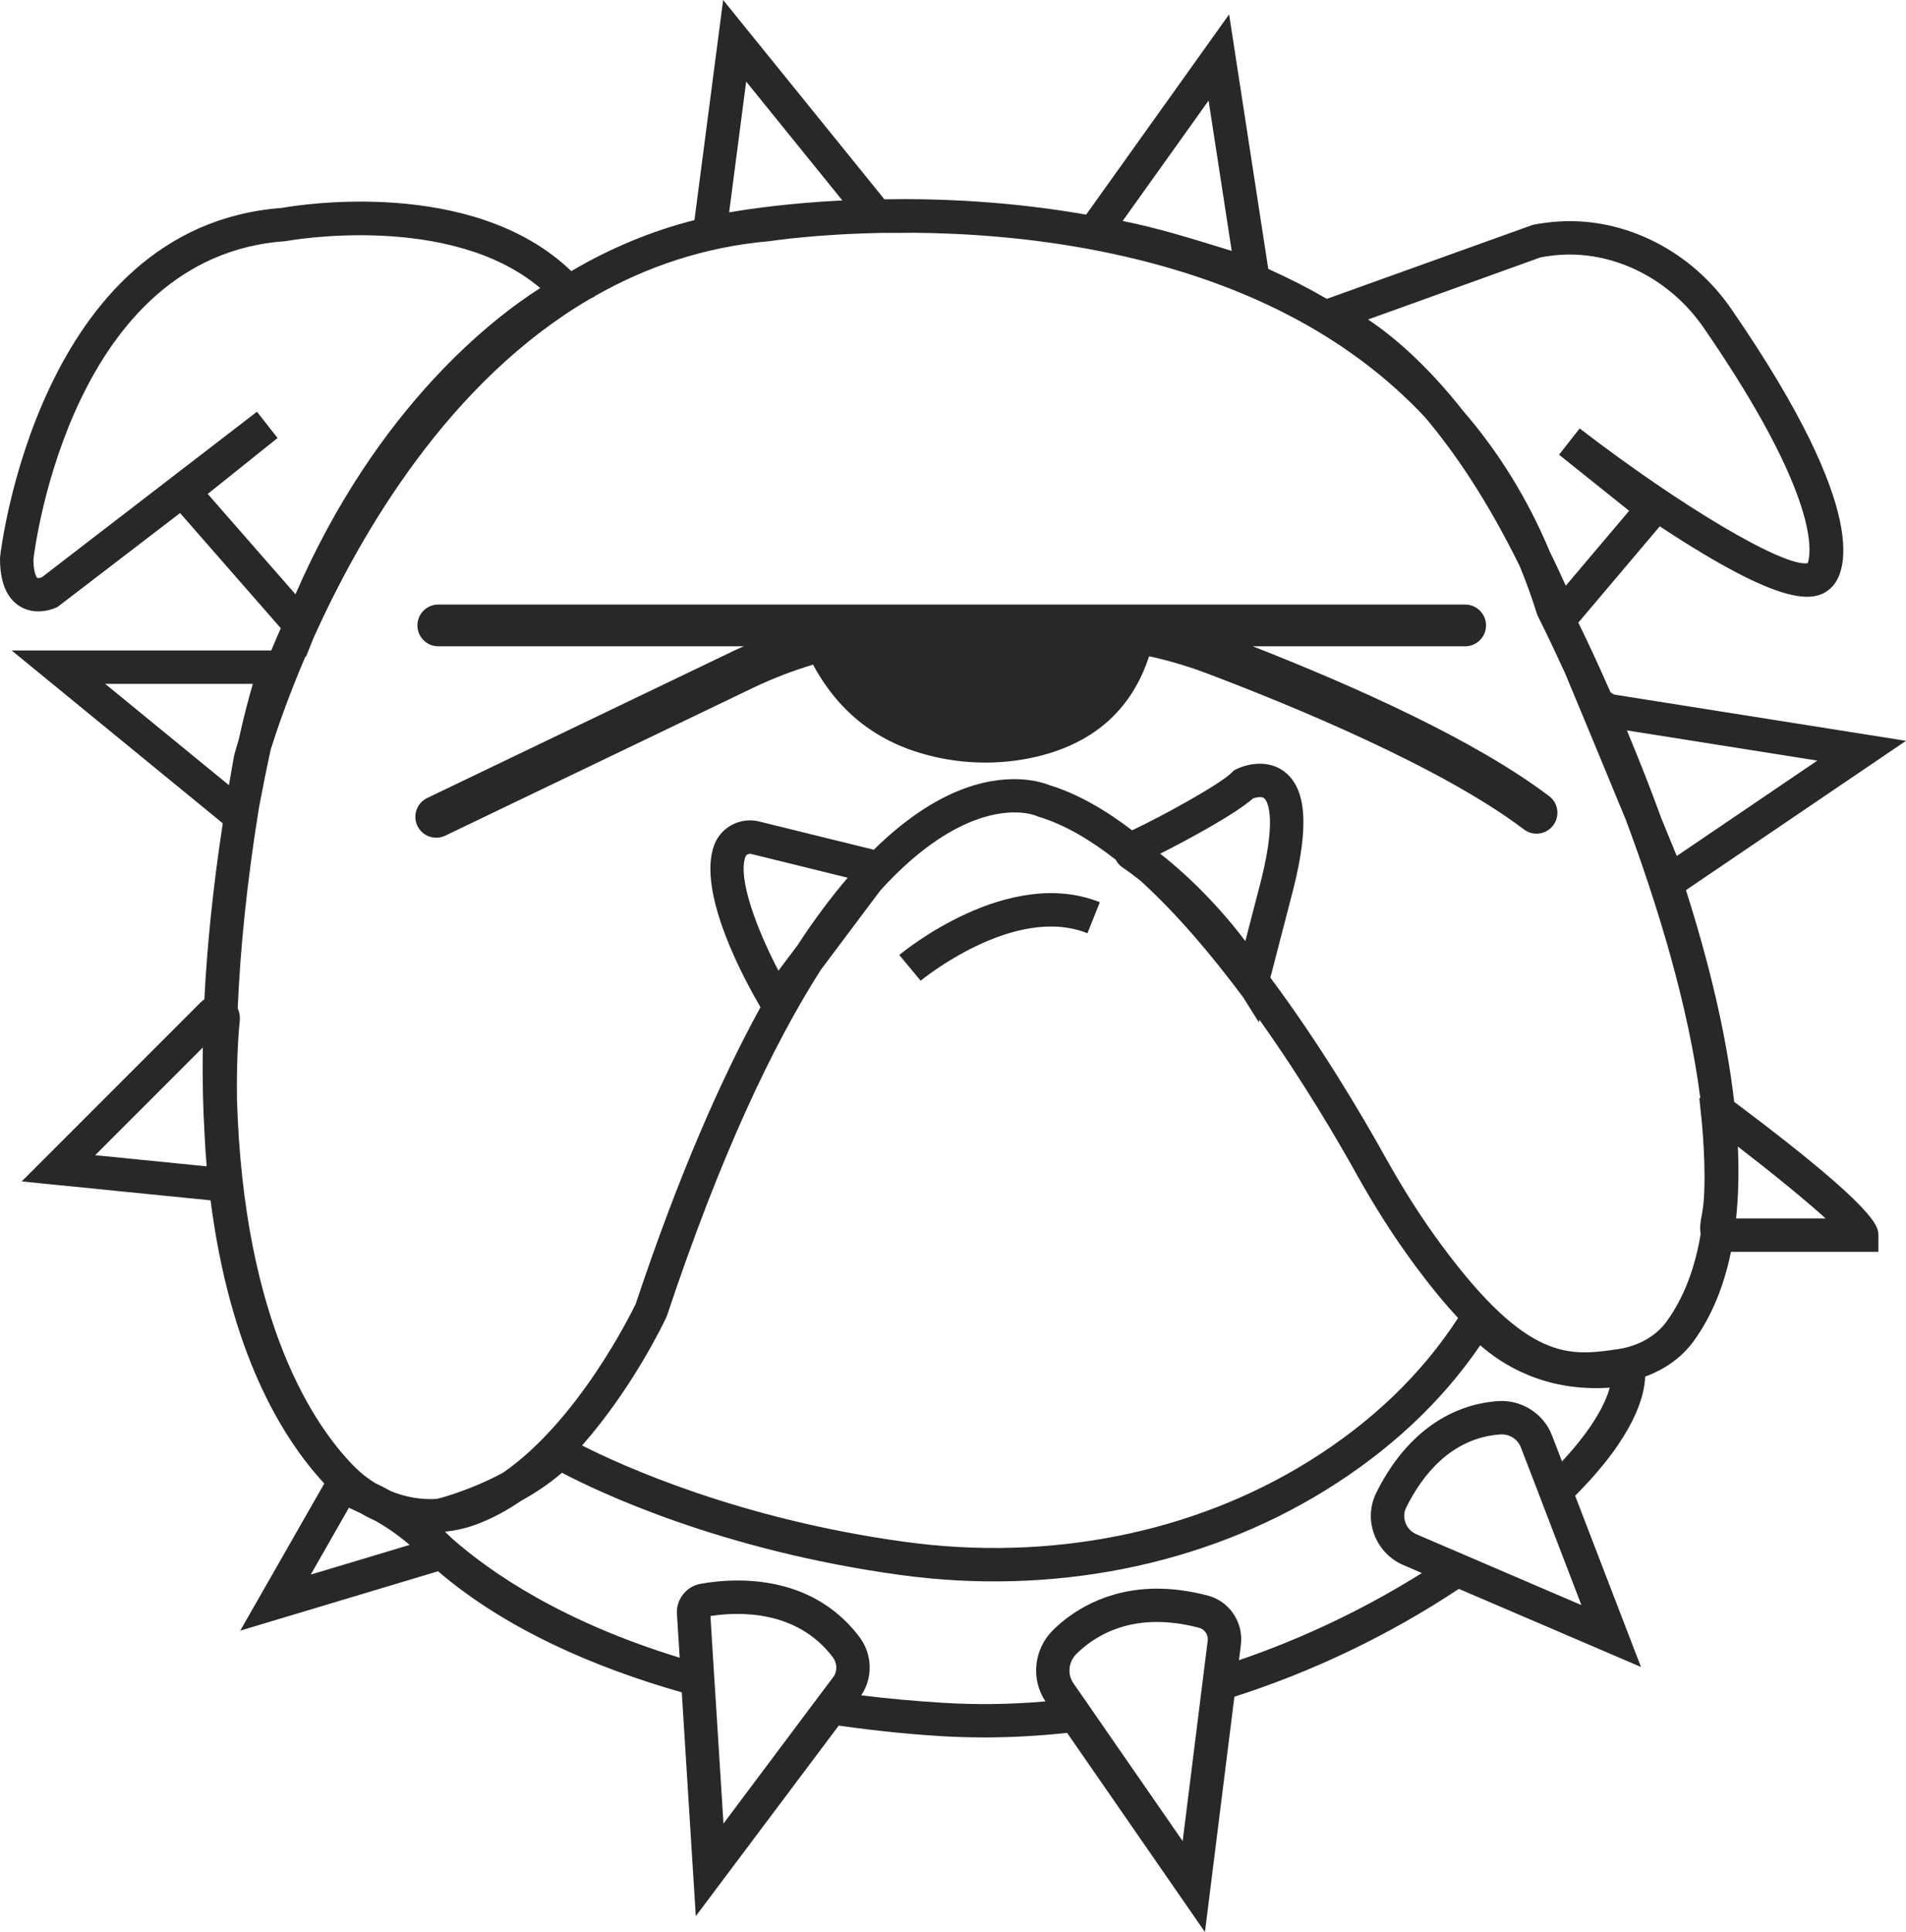 <svg version="1.1" id="图层_1" x="0px" y="0px" width="249.068px" height="252.362px" viewBox="0 0 249.068 252.362" enable-background="new 0 0 249.068 252.362" xml:space="preserve" xmlns="http://www.w3.org/2000/svg" xmlns:xlink="http://www.w3.org/1999/xlink" xmlns:xml="http://www.w3.org/XML/1998/namespace">
  <path fill="#282828" d="M202.854,107.943c-0.944,1.101-2.571,1.262-3.727,0.386c-10.715-8.12-30.253-16.149-41.389-20.363
	c-2.48-0.938-5.011-1.684-7.578-2.251c-2.323,7.125-7.453,11.583-15.303,13.258c-1.982,0.423-4.03,0.634-6.083,0.634
	c-1.966,0-3.937-0.194-5.861-0.583c-7.591-1.533-13.074-5.551-16.669-12.211c-2.663,0.808-5.268,1.8-7.77,3.001l-40.289,19.339
	c-1.358,0.652-2.987,0.079-3.639-1.278l0,0c-0.652-1.358-0.08-2.987,1.278-3.639l40.289-19.338c0.352-0.169,0.716-0.315,1.071-0.477
	h-39.91c-1.506,0-2.728-1.221-2.728-2.728l0,0c0-1.506,1.221-2.728,2.728-2.728h45.711l0,0h48.646l0,0h39.827
	c1.506,0,2.728,1.221,2.728,2.728l0,0c0,1.506-1.221,2.728-2.728,2.728h-27.753c13.226,5.175,29.086,12.25,38.751,19.588
	C203.7,104.952,203.87,106.757,202.854,107.943z M245.459,161.33v2.182h-19.262c-0.905,4.406-2.481,8.378-4.906,11.702
	c-1.516,2.077-3.734,3.668-6.309,4.592c-0.073,2.518-1.391,7.796-9.15,15.565l8.604,22.368l-23.798-10.203
	c-9.111,6.044-19.08,10.801-29.334,14.089l-3.847,30.738l-18.014-26.02c-3.613,0.39-7.226,0.598-10.788,0.598
	c-1.846,0-3.691-0.052-5.511-0.156c-2.989-0.182-7.772-0.559-13.543-1.391l-18.677,24.889l-1.833-29.23
	c-11.224-3.201-22.906-8.167-31.851-15.816l-25.845,7.754l10.982-19.218c-5.526-5.958-12.299-17.081-14.861-36.989l-24.68-2.468
	l23.425-23.426c0.138-0.137,0.289-0.254,0.447-0.36c0.351-6.969,1.126-14.621,2.405-23.003c-0.03-0.023-0.063-0.039-0.092-0.063
	L1.524,84.965h33.921c0.391-0.937,0.808-1.907,1.25-2.907L23.532,67.015L7.521,79.28c-0.272,0.135-2.716,1.285-4.941-0.09
	C0.868,78.132,0,76.037,0,72.964l0.012-0.229c0.045-0.432,4.915-43.189,36.804-45.576c2.139-0.383,24.987-4.122,37.836,8.254
	c5.132-3.018,10.51-5.25,16.096-6.664L94.497,0l21.072,26.03c7.276-0.118,16.502,0.27,26.364,2.005l18.683-26.157l5.116,33.25
	c2.666,1.191,5.218,2.494,7.653,3.909l26.918-9.666c1.15-0.23,2.329-0.38,3.505-0.447c8.639-0.495,17.225,3.884,22.414,11.412
	c18.743,27.186,14.799,34.699,13.144,36.355c-2.062,2.062-6,2.666-20.723-6.799c-0.588-0.378-1.173-0.759-1.752-1.142
	l-10.639,12.574c1.015,2.085,2.491,5.208,4.2,9.09c0.181,0.136,0.35,0.251,0.46,0.307l38.157,6.045l-28.755,19.503
	c2.854,8.959,5.264,18.561,6.306,27.684l0.038,0.004l0.474,0.355C245.459,158.057,245.459,160.268,245.459,161.33z M212.594,95.404
	c1.465,3.503,3.014,7.405,4.536,11.569c0.692,1.682,1.368,3.33,1.982,4.837l18.374-12.462L212.594,95.404z M178.773,41.733
	c3.108,2.07,7.533,5.729,12.445,11.966c4.652,5.382,8.432,11.503,11.29,18.329c0.703,1.434,1.404,2.921,2.101,4.479l8.28-9.786
	l-9.158-7.327l2.693-3.433c13.33,10.252,26.728,18.161,29.799,17.597c0.446-1.276,1.744-8.5-13.594-30.748
	c-4.332-6.283-11.464-9.934-18.575-9.532c-0.919,0.052-1.841,0.167-2.741,0.339L178.773,41.733z M146.703,28.864
	c4.452,0.89,8.538,2.148,13.498,3.676c0.249,0.077,0.5,0.154,0.754,0.232l-3.021-19.632L146.703,28.864z M95.28,27.733
	c5.742-0.962,11.174-1.373,14.799-1.548l-12.572-15.53L95.28,27.733z M36.272,57.213l-9.128,7.303L38.609,77.62
	c10.688-24.54,25.915-36.136,31.984-39.995c-11.844-10.001-32.874-6.195-33.098-6.154l-0.248,0.032
	C9.591,33.479,4.641,70.779,4.364,73.084c0.017,1.723,0.404,2.326,0.51,2.394c0.06,0.038,0.327,0.02,0.574-0.059L33.58,53.78
	L36.272,57.213z M29.918,102.558c0.215-1.261,0.426-2.515,0.664-3.807l0.037-0.167c0.034-0.128,0.217-0.805,0.563-1.933
	c0.615-2.777,1.201-5.076,1.86-7.324H13.749L29.918,102.558z M26.735,148.214c-0.211-3.558-0.296-7.349-0.234-11.391L12.435,150.89
	l14.575,1.457C26.894,151.023,26.804,149.633,26.735,148.214z M53.535,201.793c-1.714-1.449-3.175-2.415-4.47-3.144
	c-0.674-0.294-1.329-0.637-1.97-1.013c-0.344-0.162-0.68-0.317-1.001-0.463c-0.169-0.076-0.336-0.152-0.502-0.229l-4.987,8.728
	L53.535,201.793z M104.716,224.613l2.885-3.847l1.274-1.69c0.572-0.754,0.546-1.82-0.039-2.599
	c-4.731-6.264-12.386-5.953-15.999-5.394l0.416,6.719l0.286,4.458l1.001,15.934L104.716,224.613z M156.73,223.002l0.585-4.692
	l0.507-4.016c0.091-0.741-0.39-1.469-1.092-1.664c-8.162-2.158-13.231,0.637-16.038,3.366c-1.066,1.053-1.248,2.677-0.416,3.886
	l1.261,1.807l2.768,4.003l10.242,14.791L156.73,223.002z M202.401,198.58l-1.664-4.341l-2.002-5.199
	c-0.416-1.066-1.508-1.755-2.677-1.677c-6.486,0.455-10.268,5.446-12.308,9.553c-0.299,0.624-0.338,1.326-0.091,1.976
	c0.247,0.689,0.78,1.235,1.456,1.521l5.056,2.17l4.692,2.015l11.788,5.056L202.401,198.58z M210.356,181.255
	c-8.487,0.585-14.115-3.054-16.922-5.537c-5.043,7.395-11.84,13.751-20.223,18.937c-15.96,9.865-35.716,13.79-55.601,11.061
	c-23.473-3.223-39.459-10.866-44.177-13.348c-1.684,1.462-3.547,2.686-5.404,3.708c-1.875,1.278-3.855,2.35-5.934,3.099
	c-1.285,0.463-2.611,0.751-3.946,0.894c0.298,0.28,0.601,0.572,0.91,0.876c5.096,4.497,14.423,10.889,29.763,15.585l-0.364-5.745
	c-0.117-1.846,1.222-3.561,3.041-3.899c1.196-0.221,2.911-0.442,4.913-0.442c4.848,0,11.333,1.339,15.908,7.395
	c1.69,2.248,1.768,5.329,0.221,7.603c3.431,0.429,7.057,0.754,10.866,0.988c4.341,0.26,8.76,0.195,13.205-0.195
	c-1.95-2.95-1.521-6.862,1.04-9.358c2.287-2.236,6.732-5.368,13.569-5.368c2.002,0,4.211,0.273,6.629,0.91
	c2.82,0.741,4.666,3.509,4.302,6.421l-0.247,2.015c8.292-2.833,16.363-6.667,23.902-11.385l-2.418-1.04
	c-1.768-0.754-3.158-2.223-3.821-4.029c-0.663-1.781-0.559-3.704,0.273-5.407c1.794-3.626,4.107-6.512,6.797-8.539
	c2.703-2.028,5.784-3.21,9.124-3.444c3.054-0.208,5.953,1.625,7.044,4.471l1.313,3.405
	C208.328,186.376,209.836,183.14,210.356,181.255z M104.231,123.448c2.247-3.436,4.435-6.344,6.545-8.8l-12.533-3.086
	c-0.084-0.024-0.166-0.035-0.243-0.035c-0.274,0-0.495,0.139-0.577,0.353c-1.076,2.805,1.529,9.619,4.299,14.912L104.231,123.448z
	 M87.162,171.838l-0.093,0.233c-0.262,0.562-4.336,9.162-11.005,16.735c5.134,2.607,20.479,9.612,42.142,12.582
	c18.885,2.599,37.6-1.105,52.703-10.437c8.281-5.12,14.861-11.446,19.626-18.797c-1.746-1.88-3.602-4.128-5.603-6.828
	c-2.742-3.7-5.292-7.688-7.797-12.191c-2.218-3.987-6.762-11.798-12.555-19.935l-0.085,0.329l-2.04-3.253
	c-4.074-5.473-8.654-10.899-13.42-15.235c-0.795-0.626-1.59-1.222-2.38-1.758h-0.001c-0.374-0.254-0.662-0.598-0.856-0.986
	c-3.335-2.616-6.723-4.605-10.059-5.606l-0.314-0.122c-0.11-0.048-3.487-1.478-9.103,1.01c-3.238,1.435-7.059,4.078-11.288,8.737
	l-7.783,10.378C100.976,136.534,94.14,150.905,87.162,171.838z M165.203,104.27c-0.33-0.271-1.038-0.126-1.459,0.017
	c-2.33,2.049-8.35,5.313-12.131,7.219c0.008,0.007,0.016,0.014,0.024,0.021c3.952,3.103,7.884,7.145,11.1,11.398l2.063-7.961
	C167.022,106.073,165.396,104.428,165.203,104.27z M222.237,161.188c-0.152-0.813-0.015-1.697,0.158-2.558
	c0.679-3.385,0.192-10.167-0.052-12.495l-0.284-2.704l0.134,0.015c-1.55-12.088-5.578-25.2-9.717-36.316
	c-2.982-7.239-6.078-14.674-6.123-14.781l-1.86-4.466c-2.055-4.495-3.452-7.241-3.52-7.375l-0.144-0.351
	c-0.656-2.115-1.399-4.159-2.211-6.143c-4.255-8.678-8.564-14.98-12.411-19.52c-10.114-10.787-24.268-18.045-42.359-21.664
	c-8.966-1.793-17.588-2.377-24.74-2.429l0.012,0.015l-3.613,0.001c-8.847,0.151-14.693,1.047-14.801,1.065l-0.151,0.019
	c-8.559,0.744-16.144,3.373-22.839,7.185l0.026,0.028l-0.655,0.328C58.755,49.771,47.228,69.4,40.929,83.428l-0.953,2.381
	l-0.06-0.069c-2.344,5.476-3.825,9.87-4.548,12.185c-0.462,2.111-0.948,4.527-1.509,7.468c-1.591,9.769-2.462,18.497-2.797,26.322
	c0.224,0.477,0.328,1.015,0.271,1.575c-0.293,2.876-0.412,6.538-0.368,10.26c0.883,29.41,10.222,42.846,15.347,48.025
	c0.827,0.835,1.74,1.546,2.707,2.142c0.635,0.3,1.321,0.643,2.062,1.055c1.919,0.789,3.974,1.14,6.006,1.015
	c0.25-0.062,0.501-0.122,0.749-0.196c1.97-0.583,4.94-1.622,7.898-3.227c9.793-6.77,16.678-20.678,17.332-22.035
	c5.526-16.556,11.038-29.167,16.315-38.769c-1.841-3.116-8.433-14.982-6.03-21.244c0.909-2.37,3.551-3.673,6.015-2.972l14.818,3.647
	c3.966-3.895,7.593-6.225,10.732-7.558c6.62-2.811,11.186-1.296,12.19-0.889c3.639,1.111,7.279,3.198,10.834,5.912
	c3.852-1.813,11.45-5.965,13.066-7.581l0.251-0.25l0.316-0.158c1.342-0.67,4.191-1.342,6.354,0.394
	c2.782,2.231,3.132,7.055,1.102,15.179l-3.022,11.658c6.526,8.763,11.831,17.723,14.942,23.316
	c2.412,4.336,4.861,8.167,7.489,11.714c11.259,15.191,16.683,14.408,22.96,13.502c2.662-0.385,4.983-1.692,6.367-3.589
	C220.077,169.472,221.5,165.571,222.237,161.188z M238.562,159.148c-2.72-2.468-7.113-6.039-11.467-9.385
	c0.15,3.245,0.086,6.39-0.23,9.385H238.562z M142.102,121.9l1.621-4.052c-11.979-4.79-25.633,6.416-26.208,6.895l2.792,3.354
	C120.428,127.997,132.544,118.073,142.102,121.9z" class="color c1"/>
</svg>